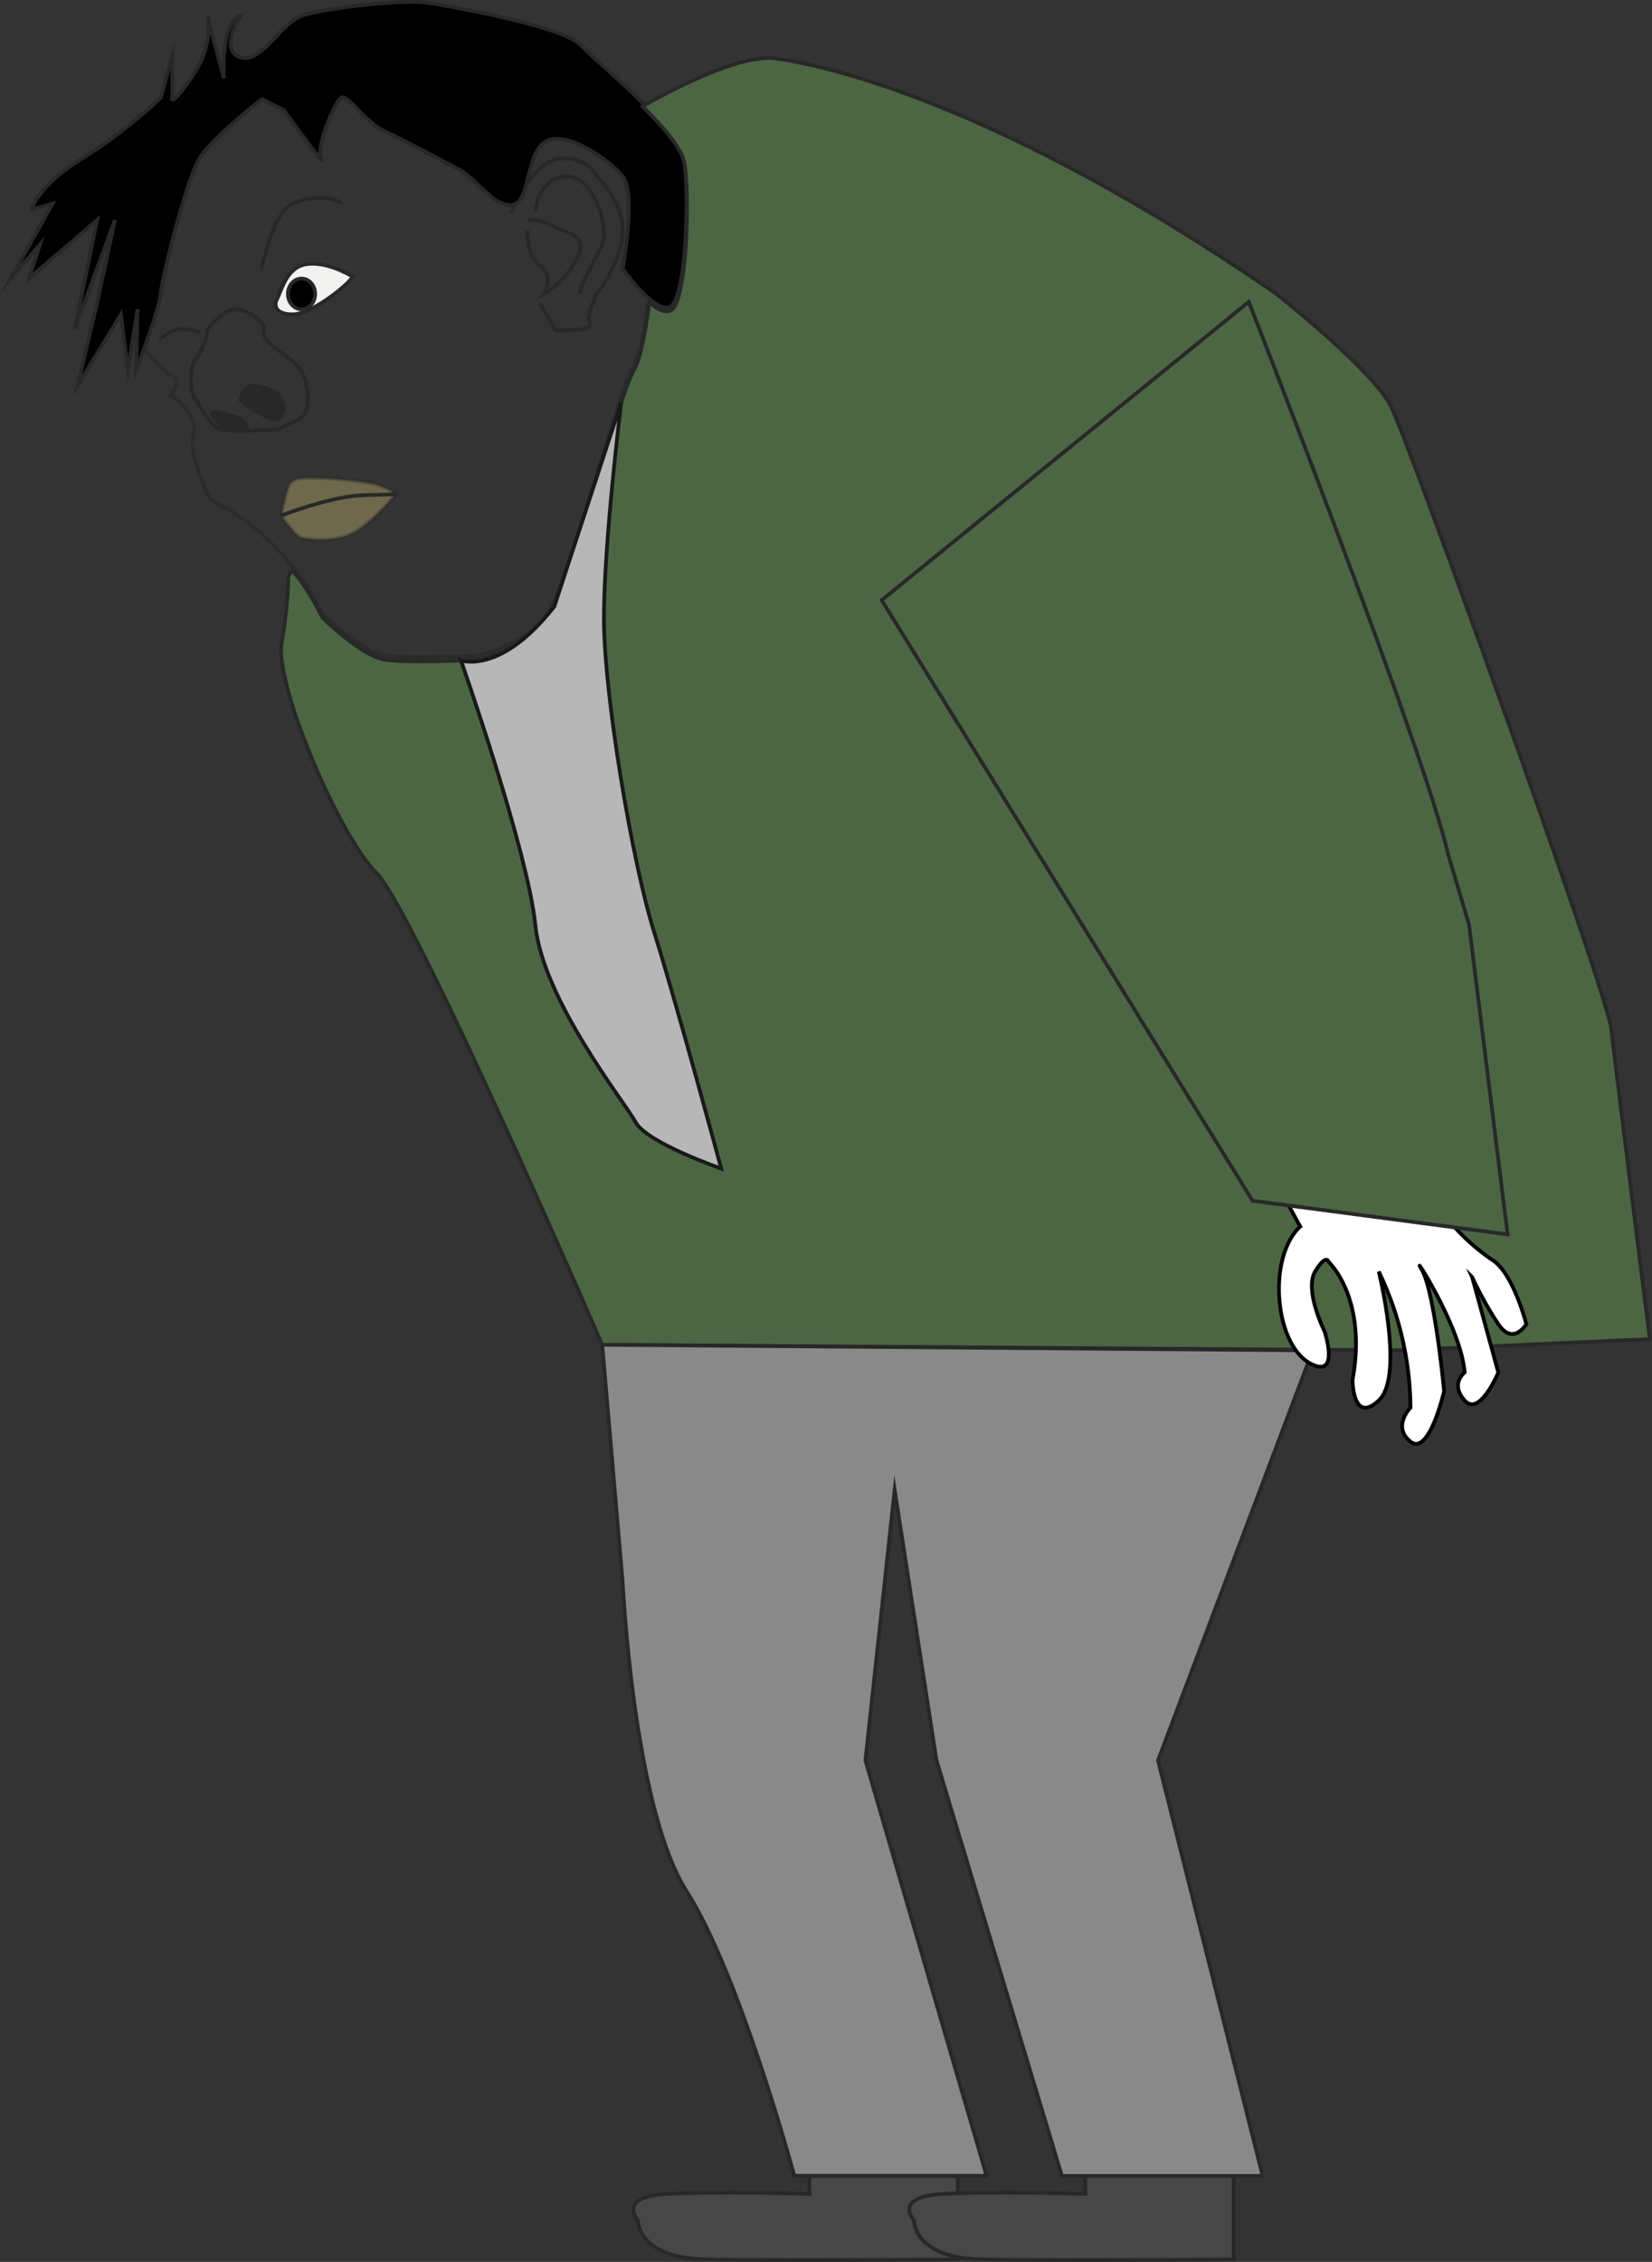<svg xmlns="http://www.w3.org/2000/svg" viewBox="0 0 442.07 604.91"><rect x="0" y="0" width="442.07" height="604.91" fill="#333333" stroke="none"/><defs><style>.cls-1,.cls-2{fill:none;}.cls-1,.cls-10,.cls-3,.cls-4,.cls-5,.cls-6,.cls-7,.cls-9{stroke:#282828;}.cls-1,.cls-10,.cls-11,.cls-2,.cls-3,.cls-4,.cls-5,.cls-6,.cls-7,.cls-8,.cls-9{stroke-miterlimit:10;}.cls-2,.cls-8{stroke:#191919;}.cls-2{opacity:0.32;}.cls-3{fill:#f2f2f0;}.cls-5{fill:#282828;}.cls-6{fill:#d3c279;opacity:0.37;}.cls-7{fill:#4c6644;}.cls-8{fill:#b7b7b7;}.cls-9{fill:#898989;}.cls-10{fill:#474747;}.cls-11{fill:#fff;stroke:#000;}</style></defs><title>quasimodo-dwg</title><g id="Layer_2" data-name="Layer 2"><g id="Layer_1-2" data-name="Layer 1"><path class="cls-1" d="M53.34,88.91s-4.72-2.11-8,0-2.24,1.74-2.24,1.74"/></g><g id="Layer_2-2" data-name="Layer 2"><path class="cls-2" d="M86,163.88S77.58,144,56.2,133.55c0,0-6-11.94-4.48-17.41s-6-10.44-6-10.44,3.48-4,0-5.47S29.84,83.82,30.84,78.35,28.35,44.53,55.7,30.11,104.93,4.25,120.35,4.25s35.81,11.94,40.78,16.91,9,8.45,12.43,19.39.5,49.23-4,57.19-17.41,57.69-22.88,66.14-18.9,11.44-18.9,11.44-18.43,1-24.88,0S86,163.88,86,163.88Z"/><path class="cls-1" d="M136.76,57S142,43.54,149.44,42.54a10.11,10.11,0,0,1,10.44,4.72s7.21,7.21,6.71,15.17-6.71,15.91-6.71,15.91-3.23,6-2,8.21-9.2,1.74-9.2,1.74l-4.23-7.21"/><path class="cls-1" d="M141.24,59s2.49-.75,6.22,1.24,9,2.49,7.71,6.71-4.23,7.21-5.72,8.7a25,25,0,0,1-4,3s3-4.48-.75-7.46-3.48-7.21-3.48-9.7"/><path class="cls-1" d="M143.23,56.47s.43-6.22,5.06-8.45,7.86,0,10.35,4.23,3.73,9.88,2.49,13.14-6.34,11-5.78,13.21"/><path class="cls-1" d="M69.87,71.88c2.24-7.21,3.73-15.42,9-17.65a15.8,15.8,0,0,1,12.68,0"/><path class="cls-3" d="M73.85,80.59c1.49-2.74,2.74-9.2,8.21-9.95s11.19,2.74,12.18,3.23S84,84.07,78.33,84.07,73.85,80.59,73.85,80.59Z"/><ellipse class="cls-4" cx="80.69" cy="78.6" rx="3.65" ry="4.1"/><path class="cls-1" d="M74.6,114.77c4.48-2.49,6.22-2.24,7.21-4.72s1.12-9.82-3.61-13.55S70,91,70.62,88.34s-5.1-5.64-7.71-5.64-7.46,4.6-7.46,6.22-1.62,5.22-3.23,7.21-1.24,9.08,0,10.57,3.61,7.09,6.84,8.08S74.6,114.77,74.6,114.77Z"/><path class="cls-5" d="M64.28,107.07s.6-3,2.48-3.73,7.35,1,8.22,2.74,1.74,3.23,0,5.59S64.28,107.07,64.28,107.07Z"/><path class="cls-5" d="M58.56,110.42s4.85.62,6.71,2.24,0,2,0,2-4.72.75-5.84-.62-3.23-3-2.36-3.61A1.13,1.13,0,0,1,58.56,110.42Z"/><path class="cls-6" d="M78.95,128.2c2.49-1.12,18.65.25,22.25,1.49s4.72,2.49,4.72,2.49-5.84,7.21-11.06,10.19-12.43,1.86-14.17,1.49-5.47-6-5.47-6,1.49-8,2.61-8.83Z"/><path class="cls-1" d="M75.22,137.9s13.3-5.22,22-5.47l8.7-.25"/><path class="cls-4" d="M7.71,74.49l3-9.11L2.86,74.49l11.19-20L8.46,56s1.49-6.2,13.43-13.54A136.16,136.16,0,0,0,43,26.13l3.13-11.19V25.39s-1.53,4.85,5-4.48S55.45,4.25,55.45,4.25l4.48,16.66s-1-14.67,4.35-16.66c0,0-5.72,9.2,0,11.06S75,6.24,80.69,4.25,108-.35,114.76.77,150.81,7.11,155.35,12,181.52,34.1,183,42.43s.75,32.94-2.61,38.53-13.78-9.08-13.78-9.08,3.75-20.17,0-24.75-15.69-12.79-20.91-9.06-3.73,16.78-9,16.78-9-7.09-14.17-9.7-14.7-7.83-19.66-10.07-9.68-9.7-11.42-9-7,13.19-5.47,16.29S76,29.49,76,29.49l-5.85-3S56.82,36.71,53.34,42.43,43.23,74.74,43,78.6,36.43,99,36.43,99L36.8,82.7,34.19,99,32.36,84.07l-11.6,19.09L25.61,82.7l5.17-23.88L20,88l6-29.16Z"/><path class="cls-7" d="M431.18,275.23c-1.12-10.07-54.08-156.65-58.93-166.5s-31-30.36-31-30.36c-74.22-51-120.47-60.87-133.52-62.73-9.14-1.31-26.31,7.44-35.8,12.8,5.57,5.53,10.5,11.24,11.18,15.05,1.49,8.32.75,32.94-2.61,38.53-1.43,2.38-4.13,1.09-6.76-1.17-1,8.15-2.42,15.06-4.05,18-4.48,8-17.41,57.69-22.88,66.14s-18.9,11.44-18.9,11.44-18.43,1-24.88,0-16.9-11.44-16.9-11.44a60.07,60.07,0,0,0-7.87-12.5L77.18,154a115.74,115.74,0,0,1-1.82,17.9c-1.86,11.19,15.29,51.47,25.36,61.54s60.42,126.19,60.42,126.19l213.34,1.49h0l67-3S432.3,285.3,431.18,275.23Z"/><path class="cls-8" d="M166.24,107.66s-4.64,37.33-4.63,57.72,7.53,65.15,13.47,84S193,312.52,193,312.52s-19.9-6.91-22.89-12.38-24.86-32.82-26.85-52.71-19.92-70.83-19.92-70.83,10.65,4,25-14.41Z"/><path class="cls-9" d="M161.15,359.64,166.62,423s2.85,60.42,17.12,82.8,28.82,76.08,28.82,76.08H264L231.58,470.78l7.83-72.36,11.19,72.36,33.57,111.14h53.71l-28-111.14,41.4-109.64Z"/><path class="cls-10" d="M216.58,581.92v4.79s-24.24-.75-38,0-7.83,7.09-7.83,7.09-.37,10.07,18.28,10.44,67.24,0,67.24,0V581.92Z"/><path class="cls-10" d="M290.43,581.92v4.79s-24.24-.75-38,0-7.83,7.09-7.83,7.09-.37,10.07,18.28,10.44,67.24,0,67.24,0V581.92Z"/><path class="cls-11" d="M344.69,322.09l3.25,5.94s-4.5,3.5-5.5,13,2,21,9,24,3-9,3-9-5.5-11-2.5-16,3.64-2.5,3.64-2.5,10.36,9.5,6.36,31.5c0,0,0,12,7,5.5s0-34.5,0-34.5a84.92,84.92,0,0,1,8.5,36.43s-5,5.07,0,9.07,9-13.5,9-13.5-2.5-26.5-6-32.5,10.5,15,11.5,27.5c0,0-4,3,0,7.5s9-7.5,9-7.5l-7-25.5a96.86,96.86,0,0,0,7,12.58c4,5.92,7.5,0,7.5,0s-3.5-13.58-9-17.08A56.93,56.93,0,0,1,389,327.9Z"/><path class="cls-7" d="M235.94,160.5l98.23-79.77s46.61,118.54,53.44,148.08l5.49,18.42,10.33,82.89-68.25-9Z"/></g></g></svg>